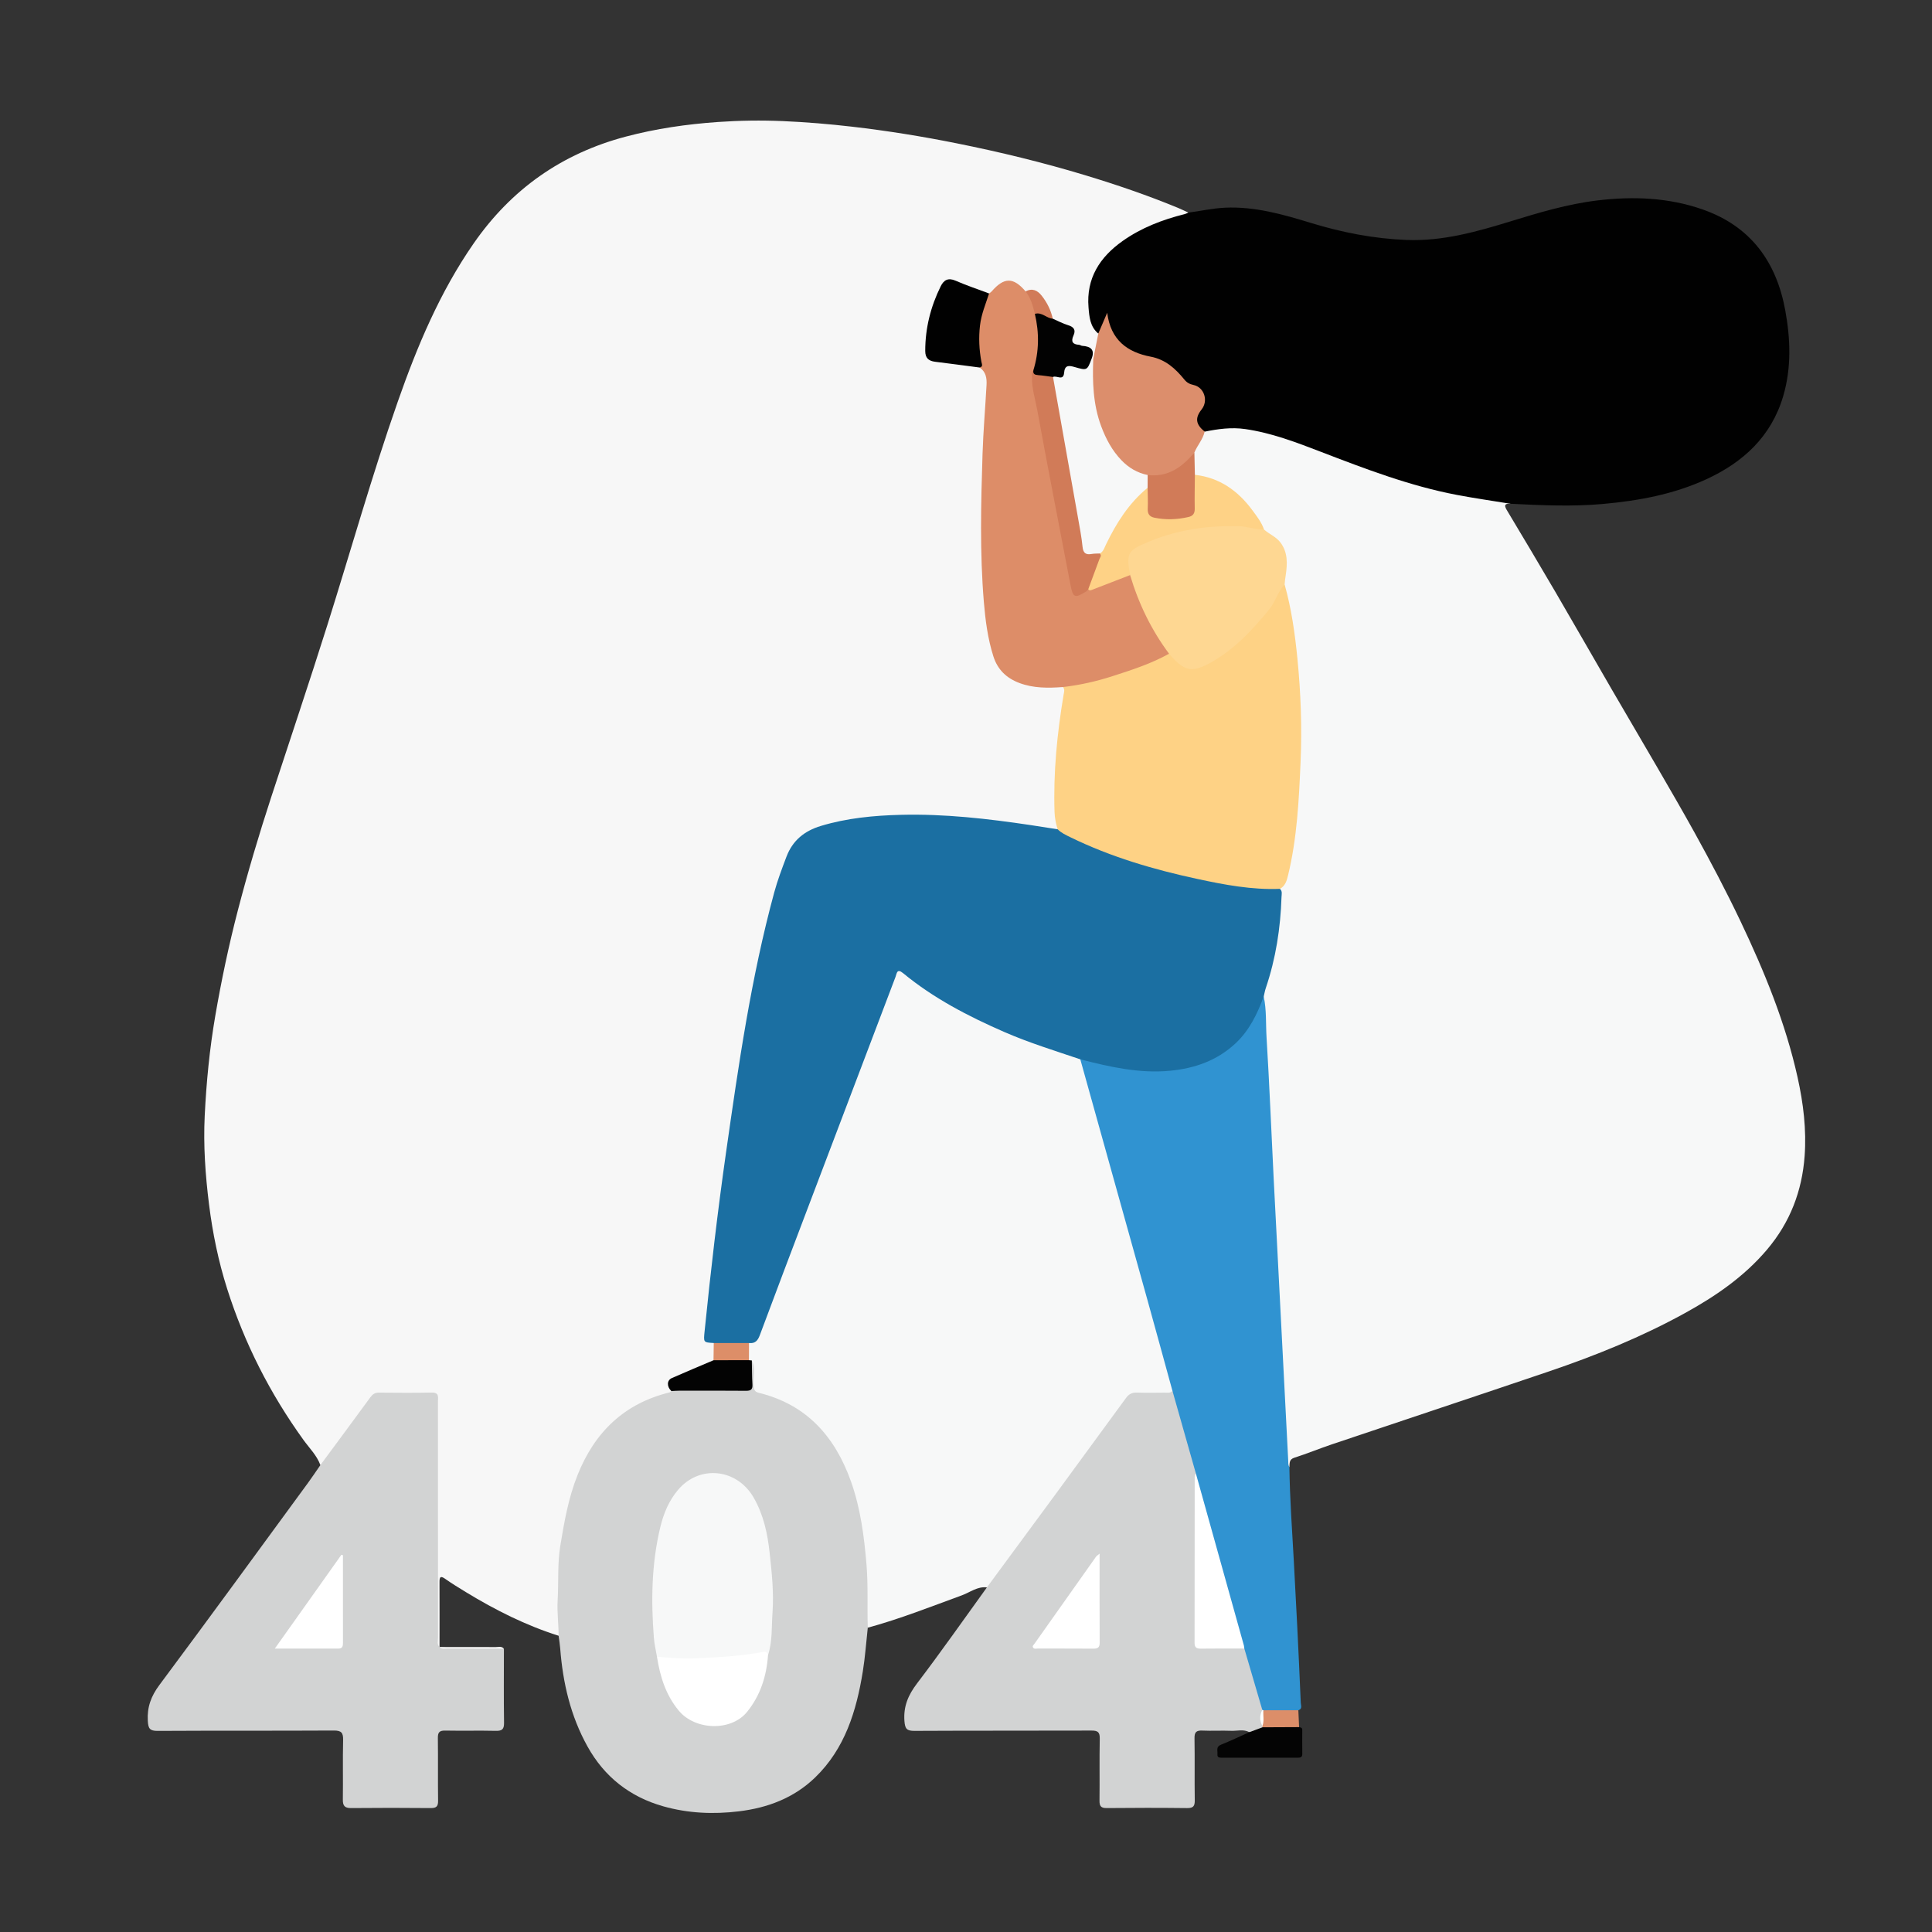 <?xml version="1.0" encoding="utf-8"?>
<!-- Generator: Adobe Illustrator 16.0.0, SVG Export Plug-In . SVG Version: 6.00 Build 0)  -->
<!DOCTYPE svg PUBLIC "-//W3C//DTD SVG 1.1//EN" "http://www.w3.org/Graphics/SVG/1.1/DTD/svg11.dtd">
<svg version="1.1" id="Layer_1" xmlns="http://www.w3.org/2000/svg" xmlns:xlink="http://www.w3.org/1999/xlink" x="0px" y="0px"
	 width="1200px" height="1200px" viewBox="0 0 1200 1200" enable-background="new 0 0 1200 1200" xml:space="preserve">
<rect x="0" y="0" width="1200" height="1200" fill="#333333" stroke="none"/>
<g>
	<path display="none" fill="#FEFEFD" d="M606,1201c-198.5,0-397-0.012-595.5,0.094c-3.749,0.002-4.594-0.845-4.593-4.594
		c0.099-397,0.099-794,0-1191C5.906,1.751,6.751,0.906,10.5,0.907c397.333,0.099,794.667,0.099,1192,0
		c3.749-0.001,4.594,0.844,4.593,4.593c-0.099,397-0.099,794,0,1191c0.001,3.749-0.844,4.596-4.593,4.594
		C1003.667,1200.988,804.833,1201,606,1201z"/>
	<path fill="#F7F7F7" d="M198.996,909.987c-2.22-6.041-6.836-10.53-10.482-15.583c-20.798-28.825-36.7-60.102-47.44-93.937
		c-5.415-17.057-9.01-34.541-11.24-52.366c-2.295-18.342-3.584-36.722-2.682-55.117c1.021-20.797,3.026-41.527,6.577-62.12
		c3.801-22.046,8.401-43.886,14.032-65.522c6.145-23.61,13.091-46.986,20.671-70.175c11.668-35.692,23.658-71.283,34.946-107.095
		c14.573-46.237,27.681-92.942,43.725-138.709c12.063-34.408,26.107-67.916,47.059-98.121c23.401-33.736,54.796-55.869,94.505-66.38
		c18.797-4.976,37.837-7.726,57.242-9.084c13.492-0.945,26.967-1.129,40.375-0.554c14.343,0.616,28.698,1.813,43.018,3.473
		c21.875,2.536,43.566,6.034,65.119,10.368c26.808,5.391,53.372,11.84,79.569,19.764c19.412,5.872,38.569,12.419,57.326,20.136
		c2.303,0.948,4.541,2.056,6.809,3.088c-0.78,3.017-3.618,2.534-5.66,3.125c-13.864,4.019-26.906,9.511-38.414,18.563
		c-16.517,12.992-22.197,35.735-11.255,53.564c-0.131,5.427-0.636,10.776-3.222,15.694c-0.451,0.296-0.947,0.383-1.474,0.265
		c-0.885-0.67-1.178-1.676-1.024-2.657c0.459-2.95-1.35-3.738-3.686-4.196c-1.465-0.287-2.899-0.72-4.343-1.111
		c-3.049-0.828-4.766-2.813-3.811-5.883c1.302-4.185-0.797-5.716-4.206-6.866c-2.661-0.897-5.344-1.882-7.377-3.997
		c-2.095-3.348-3.105-7.208-5.146-10.611c-2.664-4.448-5.961-7.392-11.53-6.53c-0.625-0.233-1.177-0.588-1.688-1.012
		c-7.74-6.396-10.624-6.344-17.702,0.448c-1.234,1.186-2.434,2.238-4.275,2.115c-6.459-1.665-12.502-4.49-18.765-6.705
		c-5.39-1.905-7.557-1.32-9.971,3.899c-5.364,11.6-8.475,23.729-8.279,36.648c0.067,4.446,2.134,6.149,6.224,6.737
		c8.714,1.251,17.5,2.021,26.152,3.76c5.285,2.593,5.745,7.497,5.463,12.377c-1.227,21.269-2.902,42.514-2.648,63.843
		c0.11,9.163-1.631,18.263-0.99,27.442c1.355,19.418,0.796,38.963,3.883,58.268c0.632,3.953,1.563,7.841,2.391,11.753
		c3.426,16.189,11.993,23.109,30.577,24.496c4.297,0.319,8.67-0.611,12.908,0.774c3.119,2.308,1.78,5.423,1.343,8.252
		c-3.428,22.19-5.637,44.457-5.172,66.959c0.093,4.487,1.62,8.842,0.896,13.352c-1.448,1.637-3.321,1.271-5.117,0.989
		c-17.768-2.783-35.568-5.349-53.495-6.854c-29.145-2.45-58.187-2.85-86.757,4.988c-11.228,3.08-18.805,9.756-23.015,20.854
		c-6.823,17.992-11.382,36.571-15.326,55.313c-11.943,56.762-20.11,114.133-27.199,171.667c-2.646,21.478-5.042,42.983-7.332,64.504
		c-0.436,4.103,0.608,6.265,4.228,7.557c1.756,3.31,1.266,6.758,0.646,10.212c-0.821,2.076-2.754,2.779-4.575,3.55
		c-5.813,2.462-11.524,5.155-17.354,7.58c-5.853,2.435-6.155,3.08-4.797,9.397c-0.677,1.35-2.012,1.691-3.279,2.048
		c-32.421,9.079-49.721,32.228-58.418,63.159c-4.84,17.215-6.955,34.813-7.369,52.741c-0.211,9.143,0.289,18.237,0.173,27.354
		c-0.027,2.109,0.42,4.384-1.37,6.123c-20.367-6.43-39.285-15.947-57.466-27.021c-4.386-2.672-8.775-5.357-12.973-8.308
		c-2.92-2.052-3.568-1.236-3.554,1.926c0.061,13.47,0.021,26.938,0.017,40.406c-2.344-0.268-2.159-2.205-2.351-3.757
		c-0.287-2.315-0.137-4.66-0.137-6.992c-0.004-45.991,0-91.981-0.006-137.974c-0.001-7.773-0.02-7.78-7.725-7.786
		c-7.999-0.006-16,0.122-23.994-0.053c-4.059-0.088-6.91,1.344-9.285,4.647c-8.167,11.365-16.414,22.675-24.763,33.907
		C203.212,907.049,202.204,909.826,198.996,909.987z"/>
	<path fill="#F7F8F8" d="M938.222,312.901c-3.107-0.211-4.358,0.511-2.403,3.774c10.146,16.941,20.28,33.893,30.241,50.943
		c11.806,20.208,23.396,40.543,35.142,60.785c9.414,16.222,18.972,32.36,28.376,48.589c7.74,13.355,15.51,26.701,22.979,40.209
		c9.981,18.051,19.607,36.301,28.471,54.93c14.858,31.236,27.967,63.149,35.491,97.058c3.566,16.07,5.575,32.422,4.365,48.869
		c-1.596,21.701-9.014,41.153-23.305,58.044c-14.332,16.941-32.207,29.136-51.285,39.623c-26.85,14.761-55.207,26.246-84.198,36.078
		c-44.836,15.206-89.77,30.125-134.639,45.233c-7.863,2.646-15.549,5.84-23.453,8.347c-3.439,1.091-2.937,3.45-3.128,5.837
		c-2.708-0.988-2.329-3.436-2.371-5.479c-0.465-22.623-2.159-45.19-3.281-67.779c-1.09-21.916-2.255-43.842-3.502-65.755
		c-0.917-16.099-1.698-32.223-2.438-48.338c-0.718-15.608-1.703-31.22-2.514-46.826c-0.837-16.109-2.104-32.206-2.317-48.346
		c-0.04-2.999-0.132-5.972-0.75-8.906c-0.131-1.513,0.085-3.005,0.566-4.425c7.02-20.664,10.323-41.926,10.341-63.729
		c5.553-8.402,6.277-18.209,7.582-27.71c3.86-28.104,5.181-56.403,4.173-84.726c-0.9-25.313-3.449-50.512-9.521-75.21
		c-0.561-4.47,0.801-8.812,0.916-13.268c0.204-7.833-2.711-13.722-9.323-17.855c-1.396-0.873-2.735-1.843-3.779-3.15
		c-4.806-7.949-9.827-15.659-16.871-21.979c-6.136-5.504-13.145-8.825-21.001-10.774c-2.018-0.5-4.391-0.469-5.616-2.71
		c-1.093-4.134-0.537-8.325-0.474-12.499c1.411-5.324,4.482-9.799,7.382-14.368c8.123-3.292,16.583-3.348,25.063-2.253
		c16.342,2.109,31.645,7.887,46.873,13.807c28.284,10.992,56.687,21.591,86.597,27.458c8.997,1.765,18.063,3.045,27.15,4.224
		C935.469,310.845,937.598,310.463,938.222,312.901z"/>
	<path fill="#010101" d="M938.222,312.901c-11.107-1.82-22.261-3.405-33.313-5.505c-29.232-5.556-56.887-16.157-84.527-26.785
		c-15.286-5.878-30.572-11.742-46.945-14.109c-8.567-1.239-16.878-0.08-25.205,1.606c-5.509-1.498-7.907-8.141-4.543-12.863
		c1.36-1.908,2.854-3.626,3-6.154c0.268-4.629-1.313-7.327-5.777-8.618c-2.523-0.729-4.554-1.864-6.129-3.968
		c-5.729-7.65-13.235-12.166-22.673-14.295c-12.501-2.821-21.771-9.763-24.95-23.217c-2.072,2.486-1.395,6.697-4.982,8.183
		c-5.131-4.249-5.588-10.366-6.074-16.248c-1.492-18.089,6.989-31.222,21.233-41.285c11.678-8.25,24.782-13.23,38.547-16.682
		c0.775-0.195,1.498-0.6,2.245-0.907c7.57-0.975,15.022-2.695,22.697-3.053c18.629-0.865,36.168,4.193,53.661,9.54
		c19.302,5.899,38.94,9.71,59.162,10.497c22.326,0.869,43.388-5.049,64.383-11.494c17.759-5.452,35.551-10.812,54.077-13.042
		c22.217-2.675,44.223-1.848,65.52,5.618c29.694,10.41,45.7,32.417,51.223,62.593c3.261,17.813,3.918,35.783-1.289,53.394
		c-7.404,25.033-24.845,41.077-47.898,51.644c-20.316,9.311-41.945,13.29-64.065,15.271
		C976.45,314.735,957.343,313.839,938.222,312.901z"/>
	<path fill="#F7F8F8" d="M612.994,985.951c-5.905-0.711-10.436,3.064-15.513,4.92c-19.373,7.076-38.555,14.688-58.491,20.127
		c-2.026-2.268-1.376-5.063-1.329-7.643c0.356-19.507-0.595-38.916-4.024-58.154c-3.309-18.561-9.068-36.135-20.545-51.453
		c-9.841-13.135-22.769-21.748-38.404-26.364c-7.814-2.308-7.894-2.366-8.081-10.631c-0.077-3.42,0.988-6.996-0.976-10.245
		c-0.546-0.625-1.064-1.267-1.416-2.025c-0.887-3.321-0.974-6.642,0.046-9.952c5.176-2.265,6.888-6.899,8.744-11.807
		c27.092-71.64,54.147-143.293,81.456-214.85c2.645-6.933,3.554-7.178,9.36-2.665c23.517,18.279,49.96,31.08,77.71,41.394
		c7.954,2.957,15.962,5.79,24.14,8.108c2.224,0.631,4.526,1.256,6.079,3.226c4.502,11.654,7.171,23.858,10.549,35.843
		c11.414,40.488,22.678,81.021,34.047,121.523c4.045,14.407,7.946,28.855,12.096,43.234c0.463,1.604,0.884,3.212,0.546,4.901
		c-0.766,2.751-3.067,2.717-5.229,2.771c-4.492,0.112-9.021,0.376-13.474-0.044c-5.672-0.535-9.191,1.799-12.45,6.309
		c-20.077,27.786-40.375,55.413-60.658,83.05c-6.497,8.854-12.815,17.843-19.476,26.576
		C616.477,983.707,615.667,986.03,612.994,985.951z"/>
	<path fill="#D2D3D3" d="M466.977,845.01c2.588,4.993,0.648,10.328,1.115,15.485c0.21,2.32,0.3,3.899,3.215,4.611
		c29.688,7.238,47.313,27.166,57.234,55.012c5.938,16.667,8.17,33.98,9.648,51.545c1.106,13.138,0.38,26.229,0.801,39.335
		c-0.999,9.037-1.625,18.135-3.069,27.1c-3.968,24.621-11.096,48.047-29.688,65.986c-13.102,12.642-29.37,18.803-47.352,20.974
		c-15.841,1.911-31.475,1.232-46.822-3.097c-20.804-5.867-36.633-18.262-47.165-37.216c-10.514-18.922-15.295-39.458-16.938-60.864
		c-0.202-2.636-0.653-5.252-0.989-7.877c0.01-7.295-1.037-14.688-0.611-21.825c0.681-11.4-0.198-22.883,1.678-34.224
		c2.458-14.862,5.042-29.627,10.688-43.768c10.627-26.611,28.9-44.401,57.096-51.326c0.436-0.106,0.785-0.564,1.175-0.858
		c2.051-1.962,4.662-1.532,7.108-1.546c11.661-0.068,23.323,0.019,34.985-0.05c5.833-0.034,6.119-0.498,6.373-6.245
		C465.625,852.415,464.474,848.45,466.977,845.01z"/>
	<path fill="#3093D1" d="M728.223,863.889c-5.189-18.884-10.328-37.781-15.582-56.647c-13.854-49.764-27.759-99.513-41.644-149.268
		c2.447-1.777,4.875-0.435,7.15,0.273c12.837,3.993,26.099,6.01,39.388,5.992c16.174-0.021,31.823-3.272,45.002-13.833
		c8.817-7.066,14.918-16.018,18.904-26.527c0.713-1.879,0.749-4.413,3.481-4.938c1.807,8.358,1.232,16.907,1.752,25.351
		c1.8,29.211,2.953,58.461,4.425,87.693c1.641,32.552,3.363,65.1,5.044,97.649c1.327,25.74,2.644,51.482,3.976,77.224
		c0.076,1.479-0.126,3.019,0.756,4.362c0.242,19.621,1.691,39.186,2.76,58.768c0.733,13.443,1.45,26.89,2.114,40.338
		c0.778,15.772,1.524,31.55,2.18,47.329c0.065,1.588,1.174,3.802-1.505,4.61c-6.688,2.514-13.588,0.935-20.394,1.067
		c-0.581-0.09-1.146-0.267-1.687-0.501c-2.317-1.27-2.664-3.688-3.318-5.89c-3.229-10.841-6.089-21.788-9.235-32.652
		c-10.022-36.249-20.301-72.428-30.26-108.694c-4.298-15.287-8.55-30.587-12.915-45.854
		C728.05,867.763,728.178,865.85,728.223,863.889z"/>
	<path fill="#D2D3D3" d="M198.996,909.987c10.331-13.984,20.696-27.943,30.952-41.983c1.395-1.908,2.804-3.035,5.275-3.017
		c10.979,0.08,21.961,0.194,32.936-0.04c4.769-0.103,3.854,2.964,3.855,5.651c0.015,48.907,0,97.814,0.043,146.723
		c0.001,1.903-0.755,4.024,0.936,5.688l-0.002-0.002c10.379,1.137,20.793,0.168,31.184,0.53c2.939,0.103,5.933-0.577,8.815,0.516
		c-0.005,15.327-0.146,30.656,0.078,45.98c0.059,4.026-1.206,5.109-5.104,5.021c-10.49-0.243-20.992,0.048-31.484-0.155
		c-3.551-0.067-4.56,1.129-4.514,4.586c0.169,12.992-0.036,25.989,0.135,38.981c0.045,3.487-1.047,4.587-4.547,4.556
		c-16.492-0.155-32.987-0.166-49.479,0c-4,0.038-5.183-1.442-5.128-5.284c0.175-12.326-0.125-24.66,0.165-36.981
		c0.105-4.503-1.059-5.921-5.767-5.895c-36.484,0.199-72.97,0.015-109.454,0.223c-4.915,0.028-5.809-1.511-6.081-6.154
		c-0.504-8.595,2.002-15.386,7.196-22.355c31.037-41.653,61.61-83.651,92.314-125.553
		C193.968,917.408,196.442,913.668,198.996,909.987z"/>
	<path fill="#D2D3D3" d="M728.223,863.889c4.847,17.08,9.691,34.159,14.536,51.238c1.814,33.919,0.396,67.865,0.798,101.796
		c0.05,4.104,1.663,5.636,5.675,5.522c5.655-0.161,11.322-0.08,16.983-0.018c2.311,0.026,4.709-0.203,6.655,1.5
		c3.718,12.698,7.437,25.396,11.154,38.093c0.62,3.208-0.028,6.485,0.543,9.698c0.016,0.521-0.101,1.011-0.334,1.477
		c-2.428,1.887-4.882,3.695-8.253,2.69c-3.603-1.988-7.481-0.702-11.22-0.852c-5.987-0.24-12.003,0.137-17.987-0.14
		c-3.706-0.17-4.909,0.978-4.847,4.766c0.216,12.826-0.036,25.66,0.157,38.485c0.057,3.645-0.887,4.934-4.728,4.888
		c-16.659-0.194-33.323-0.178-49.983-0.01c-3.619,0.037-4.492-1.272-4.451-4.642c0.154-12.828-0.099-25.662,0.155-38.486
		c0.08-4.061-1.262-5.018-5.121-5.004c-36.655,0.129-73.313-0.011-109.968,0.186c-4.765,0.024-5.86-1.271-6.227-6.031
		c-0.708-9.213,2.37-16.282,7.896-23.539c14.873-19.526,28.945-39.662,43.335-59.557c14.036-19.048,28.096-38.076,42.102-57.146
		c14.8-20.146,29.559-40.324,44.302-60.512c1.706-2.337,3.731-3.44,6.735-3.335c5.812,0.204,11.635,0.083,17.451,0.045
		C725.196,864.994,726.962,865.436,728.223,863.889z"/>
	<path fill="#040404" d="M775.98,1075.887c2.74-1.014,5.481-2.026,8.225-3.041c7.552-2.307,15.115-2.165,22.688-0.102
		c0.95,0.219,1.97,0.281,1.961,1.692c-0.026,4.979-0.052,9.959,0.02,14.938c0.029,2.135-1.201,2.384-2.885,2.382
		c-15.603-0.021-31.202-0.013-46.805-0.01c-1.543,0-3.227,0.078-3.005-2.183c0.206-2.098-1.086-4.571,2.145-5.869
		C764.291,1081.299,770.104,1078.512,775.98,1075.887z"/>
	<path fill="#DC8E69" d="M806.893,1072.744c-7.563,0.034-15.129,0.068-22.689,0.103c0.019-0.261-0.01-0.517-0.084-0.767
		c0.078-3.271-0.737-6.597,0.603-9.789c7.233-0.009,14.467-0.018,21.701-0.025C806.58,1065.759,806.736,1069.252,806.893,1072.744z"
		/>
	<path fill="#F7F7F7" d="M312.99,1024.053c-11.609-0.024-23.218-0.021-34.827-0.104c-1.744-0.014-3.688,0.662-5.172-0.941
		c11.624-0.003,23.247-0.036,34.871,0.022C309.596,1023.038,311.563,1022.327,312.99,1024.053z"/>
	<path fill="#1B6FA2" d="M784.924,618.94c-3.989,10.828-8.931,21.101-17.541,29.131c-11.415,10.646-25.231,15.508-40.551,16.982
		c-19.172,1.847-37.521-2.38-55.835-7.081c-15.875-5.374-31.905-10.305-47.304-17.021c-22.328-9.74-43.838-20.898-62.739-36.481
		c-3.908-3.222-3.943,0.228-4.705,2.23c-18.414,48.416-36.785,96.848-55.146,145.284c-9.769,25.77-19.565,51.527-29.178,77.354
		c-1.277,3.431-2.973,5.286-6.704,4.83c-7.298,2.146-14.596,2.298-21.893-0.003c-6.558-0.356-6.389-0.34-5.669-7.482
		c3.743-37.11,8.053-74.156,13.325-111.08c7.733-54.16,15.5-108.325,29.887-161.256c2.05-7.542,4.819-14.839,7.581-22.151
		c3.859-10.221,11.221-16.115,21.405-19.191c16.246-4.907,32.955-6.484,49.785-6.902c27.05-0.671,53.833,2.4,80.53,6.382
		c5.593,0.833,11.176,1.734,16.763,2.605c1.423-0.26,2.57,0.439,3.756,1.05c36.093,18.613,74.786,28.322,114.782,33.636
		c4.803,0.638,9.591,0.88,14.417,0.883c1.794,0.001,3.713-0.186,5.088,1.425c1.669,1.448,1.044,3.388,0.988,5.131
		c-0.619,19.269-3.544,38.143-9.745,56.453C785.643,615.376,785.35,617.181,784.924,618.94z"/>
	<path fill="#FED285" d="M794.979,552.083c-17.418,0.693-34.395-2.519-51.268-6.151c-27.158-5.846-53.725-13.625-78.798-25.874
		c-2.821-1.378-5.718-2.673-7.979-4.968c-1.111-3.494-1.818-7.055-1.939-10.732c-0.806-24.499,1.591-48.748,5.629-72.872
		c0.271-1.608,0.886-3.268-0.419-4.745c0.091-1.957,1.72-1.8,2.917-1.944c19.202-2.317,37.154-8.844,54.871-16.185
		c2.457-1.019,4.854-2.189,7.41-2.956c2.244-0.269,3.11,1.635,4.383,2.851c7.089,6.78,10.515,7.302,19.205,3.159
		c13.25-6.317,23.228-16.575,32.88-27.207c4.947-5.449,9.101-11.467,12.221-18.181c0.72-1.547,1.334-3.59,3.81-3.235
		c4.245,15.058,6.408,30.502,7.941,46.003c2.113,21.343,2.896,42.79,1.967,64.216c-1.024,23.682-2.178,47.398-7.817,70.587
		C799.201,547.097,798.259,550.321,794.979,552.083z"/>
	<path fill="#DD8D68" d="M726.121,406.029c-11.057,6.192-23.054,10.047-35.021,13.915c-10.064,3.252-20.371,5.582-30.897,6.798
		c-9.175,0.655-18.281,0.795-27.109-2.545c-7.979-3.02-13.466-8.275-16.087-16.521c-3.504-11.024-4.973-22.404-5.925-33.845
		c-2.545-30.603-1.8-61.253-0.81-91.887c0.463-14.304,1.709-28.579,2.486-42.874c0.229-4.178-0.385-8.195-4.313-10.796
		c-2.604-13.602-2.69-27.063,2.283-40.229c0.813-2.146,1.354-4.504,3.608-5.768c0.519-0.403,1.123-0.731,1.544-1.22
		c7.758-8.97,13.535-8.997,21.121-0.071c3.707,1.539,4.398,5.123,5.589,8.336c0.746,2.013,0.733,4.236,1.599,6.235
		c3.036,11.583,2.584,23.068-0.969,34.466c-1.615,3.932-0.662,7.855,0.078,11.766c7.52,39.688,15.313,79.323,22.429,119.086
		c1.481,8.284,1.477,8.285,9.258,4.752c7.543-1.86,14.517-5.335,21.862-7.754c1.693-0.557,3.299-1.598,5.223-1.125
		c3.903,5.156,4.597,11.651,7.181,17.382c4.323,9.584,9.242,18.771,15.21,27.415C725.379,402.875,726.635,404.142,726.121,406.029z"
		/>
	<path fill="#DC8E6C" d="M682.174,207.176c1.677-3.92,3.354-7.84,5.525-12.915c2.133,16.987,12.557,24.53,27.039,27.281
		c9.236,1.755,15.378,7.447,20.91,14.227c1.585,1.942,3.245,2.813,5.703,3.355c6.651,1.468,9.262,9.791,5.022,15.145
		c-4.253,5.373-3.736,9.233,1.853,13.841c-1.078,4.829-4.533,8.488-6.365,12.948c-6.291,11.691-16.332,16.136-29.206,15.124
		c-15.233-3.222-22.962-14.379-28.589-27.484c-5.688-13.25-7.201-27.243-6.397-41.546c0.085-1.519,0.215-2.996,1.368-4.15
		C680.083,217.725,681.128,212.45,682.174,207.176z"/>
	<path fill="#F7F8F8" d="M679.037,223c-0.549,14.162-0.123,28.189,4.915,41.715c2.931,7.869,6.787,15.139,12.653,21.21
		c4.486,4.644,9.84,7.827,16.233,9.114c2.058,2.089,1.548,4.59,1.146,7.073c-0.542,1.835-1.876,3.125-3.221,4.348
		c-9.751,8.875-16.642,19.769-22.385,31.493c-1.453,2.966-2.678,6.198-6.444,7.105c-1.146,0.278-2.311,0.345-3.478,0.344
		c-5.377-0.003-6.732-1.026-7.572-6.465c-1.066-6.91-2.219-13.806-3.415-20.694c-4.438-25.59-9.197-51.123-13.69-76.702
		c-0.398-2.271-1.082-4.563-0.457-6.91c0.523-1.242,1.637-1.657,2.813-1.617c2.194,0.076,3.318-0.919,3.835-3.003
		c0.938-3.788,3.54-4.382,6.895-3.384c0.79,0.235,1.626,0.33,2.403,0.599c3.212,1.108,5.861,1.078,6.845-2.985
		c0.192-0.797,0.807-1.439,1.829-1.258C678.309,222.988,678.673,222.994,679.037,223z"/>
	<path fill="#010101" d="M614.337,182.277c-2.122,6.545-4.813,12.854-5.639,19.857c-0.903,7.665-0.523,15.132,0.875,22.633
		c0.258,1.381,1.21,2.976-1.134,3.506c-9.197-1.199-18.395-2.448-27.605-3.575c-4.062-0.497-6.149-2.311-6.15-6.707
		c-0.003-14.178,3.352-27.516,9.596-40.163c1.935-3.918,4.638-5.492,9.243-3.485C600.321,177.308,607.385,179.663,614.337,182.277z"
		/>
	<path fill="#020202" d="M677.944,222.982c-2.678,7.083-2.724,7.24-10.5,4.981c-3.706-1.077-6.115-1.188-6.505,3.575
		c-0.44,5.375-4.697,1.442-6.901,2.605c-3.55,1.94-7.07,0.331-10.546-0.232c-2.063-0.335-2.283-2.066-1.66-3.87
		c3.593-11.606,3.714-23.306,0.947-35.084c0.26-2.088,1.79-1.653,2.952-1.268c2.932,0.972,6.013,1.733,8.159,4.241
		c3.166,1.376,6.24,3.057,9.522,4.047c3.572,1.079,4.92,2.971,3.369,6.365c-1.735,3.799-0.588,5.572,3.463,5.823
		c0.635,0.04,1.236,0.589,1.871,0.629C677.454,215.135,680.292,217.197,677.944,222.982z"/>
	<path fill="#030303" d="M466.977,845.01c0.104,4.976,0.061,9.957,0.366,14.919c0.193,3.142-1.037,3.942-4.001,3.915
		c-13.797-0.128-27.596-0.072-41.394-0.062c-1.651,0.001-3.302,0.144-4.953,0.221c-2.917-2.749-2.869-6.661,0.312-8.065
		c8.579-3.788,17.239-7.394,25.868-11.069c7.333-2.329,14.67-2.245,22.013-0.047C465.784,844.884,466.38,844.947,466.977,845.01z"/>
	<path fill="#DD8E68" d="M465.187,844.82c-7.339,0.016-14.678,0.03-22.015,0.047c0.052-3.566,0.103-7.133,0.155-10.699
		c7.299,0.001,14.596,0.002,21.894,0.003C465.21,837.721,465.199,841.271,465.187,844.82z"/>
	<path fill="#D17B59" d="M653.892,197.933c-3.907-0.229-6.784-4.31-11.111-2.975c-1.259-4.934-2.488-9.878-5.777-13.973
		c4.168-2.179,7.368-0.682,10.025,2.692C650.366,187.918,652.734,192.637,653.892,197.933z"/>
	<path fill="#FED792" d="M726.121,406.029c-11.037-14.805-18.932-31.165-24.199-48.828c-4.53-6.557-3.021-14.311,3.71-18.417
		c7.176-4.378,15.207-6.722,23.212-8.833c14.836-3.913,29.943-5.835,45.332-4.25c3.824,0.394,7.532,1.244,10.917,3.175
		c3.182,2.865,7.369,4.414,10.082,7.917c4.806,6.202,4.456,13.279,3.426,20.385c-0.282,1.954-0.604,3.893-0.699,5.866
		c-4.323,4.488-5.695,10.771-9.628,15.556c-10.695,13.014-22,25.228-37.101,33.39C739.832,418.118,735.236,416.648,726.121,406.029z
		"/>
	<path fill="#FED286" d="M785.093,328.876c-5.55,0.162-10.724-2.075-16.375-2.106c-7.898-0.044-15.712,0.149-23.521,1.242
		c-10.686,1.495-21.162,4.04-31.064,8.196c-13.121,5.507-14.937,6.465-12.208,20.99c-7.957,3.075-15.918,6.138-23.864,9.234
		c-0.866,0.339-1.559,0.389-2.136-0.431c-1.336-2.017-0.114-3.869,0.521-5.655c1.991-5.609,4.187-11.146,6.643-16.574
		c2.276-1.166,2.865-3.528,3.849-5.565c6.44-13.352,14.232-25.701,25.863-35.238c2.761,2.963,1.461,6.633,1.62,9.998
		c0.289,6.111,0.802,6.686,6.739,7.667c4.697,0.778,9.291,0.039,13.914-0.388c3.763-0.347,5.553-2.459,5.479-6.328
		c-0.085-4.491-0.084-8.987,0.024-13.479c0.047-1.953-0.228-4.06,1.591-5.528c15.386,1.74,26.82,9.958,35.752,22.078
		C780.657,320.708,783.581,324.386,785.093,328.876z"/>
	<path fill="#D17B58" d="M742.165,294.913c-0.051,6.973-0.233,13.948-0.091,20.917c0.063,3.023-0.998,4.632-3.923,5.299
		c-7.018,1.602-14.033,1.879-21.106,0.427c-3.134-0.643-4.313-2.414-4.156-5.646c0.207-4.303-0.039-8.627-0.092-12.94
		c0.016-2.643,0.028-5.286,0.043-7.93c12.639,1.492,21.46-4.938,29.021-13.982C741.963,285.676,742.063,290.294,742.165,294.913z"/>
	<path fill="#F7F8F8" d="M408.046,1029.006c-0.655-3.91-1.609-7.797-1.915-11.734c-1.791-23.073-1.47-46.065,3.986-68.703
		c2.035-8.443,5.317-16.44,11.046-23.203c13.309-15.71,36.538-13.286,46.952,4.827c6.093,10.599,8.602,22.176,9.907,34.146
		c1.35,12.384,2.687,24.818,1.798,37.241c-0.631,8.83,0.029,17.86-2.788,26.479c-6.188-0.453-12.194,1.127-18.293,1.666
		c-12.548,1.109-25.089,2.161-37.698,1.75C416.604,1031.33,412.079,1031.396,408.046,1029.006z"/>
	<path fill="#FFFFFF" d="M408.046,1029.006c8.084,0.779,16.183,1.335,24.306,0.979c13.522-0.596,27.04-1.264,40.393-3.736
		c1.727-0.32,3.787-0.979,4.287,1.812c-0.923,13.028-4.759,25.084-13.058,35.273c-9.94,12.205-32.211,11.411-42.339-0.77
		C413.459,1052.729,409.983,1041.239,408.046,1029.006z"/>
	<path fill="#FFFFFF" d="M772.87,1023.929c-8.996,0.013-17.993-0.04-26.988,0.073c-2.659,0.034-3.919-0.647-3.913-3.614
		c0.073-34.318,0.045-68.639,0.082-102.957c0.001-0.769,0.463-1.534,0.709-2.304c9.946,35.616,19.896,71.232,29.83,106.852
		C772.766,1022.606,772.78,1023.277,772.87,1023.929z"/>
	<path fill="#FEFFFF" d="M784.721,1062.291c-0.303,3.256,0.642,6.59-0.603,9.789c-1.87-3.336-1.742-6.69-0.094-10.059
		C784.267,1062.084,784.499,1062.174,784.721,1062.291z"/>
	<path fill="#FFFFFF" d="M213.008,965.983c0,18.135-0.01,36.271,0.013,54.404c0.002,2.04-0.249,3.598-2.884,3.587
		c-12.751-0.05-25.503-0.021-39.434-0.021c14.211-20.021,27.783-39.142,41.354-58.26
		C212.374,965.79,212.691,965.887,213.008,965.983z"/>
	<path fill="#FFFFFF" d="M682.979,964.968c0,19.148-0.046,37.28,0.048,55.411c0.016,2.952-1.232,3.646-3.9,3.624
		c-11.487-0.093-22.976-0.022-34.464-0.063c-1.075-0.005-2.48,0.542-3.113-0.839c-0.396-0.865,0.494-1.461,0.959-2.117
		c12.74-18.019,25.471-36.042,38.226-54.051C681.086,966.433,681.673,966.097,682.979,964.968z"/>
	<path fill="#D17B58" d="M683.085,343.774c1.437,1.297,0.162,2.444-0.254,3.584c-2.273,6.226-4.6,12.433-6.908,18.646
		c-0.45,0.484-0.82,1.098-1.363,1.432c-7.025,4.33-8.136,3.859-9.683-4.213c-6.923-36.135-13.973-72.247-20.604-108.435
		c-1.244-6.789-3.437-13.484-3.276-20.512c0.031-1.45-0.467-3.026,0.837-4.233c-0.34,2.235,0.854,2.788,2.847,2.941
		c3.133,0.24,6.241,0.761,9.36,1.163c5.168,29.1,10.352,58.195,15.491,87.3c1.068,6.05,2.252,12.102,2.862,18.204
		c0.396,3.955,2.087,5.067,5.715,4.429C679.734,343.793,681.424,343.865,683.085,343.774z"/>
</g>
</svg>
